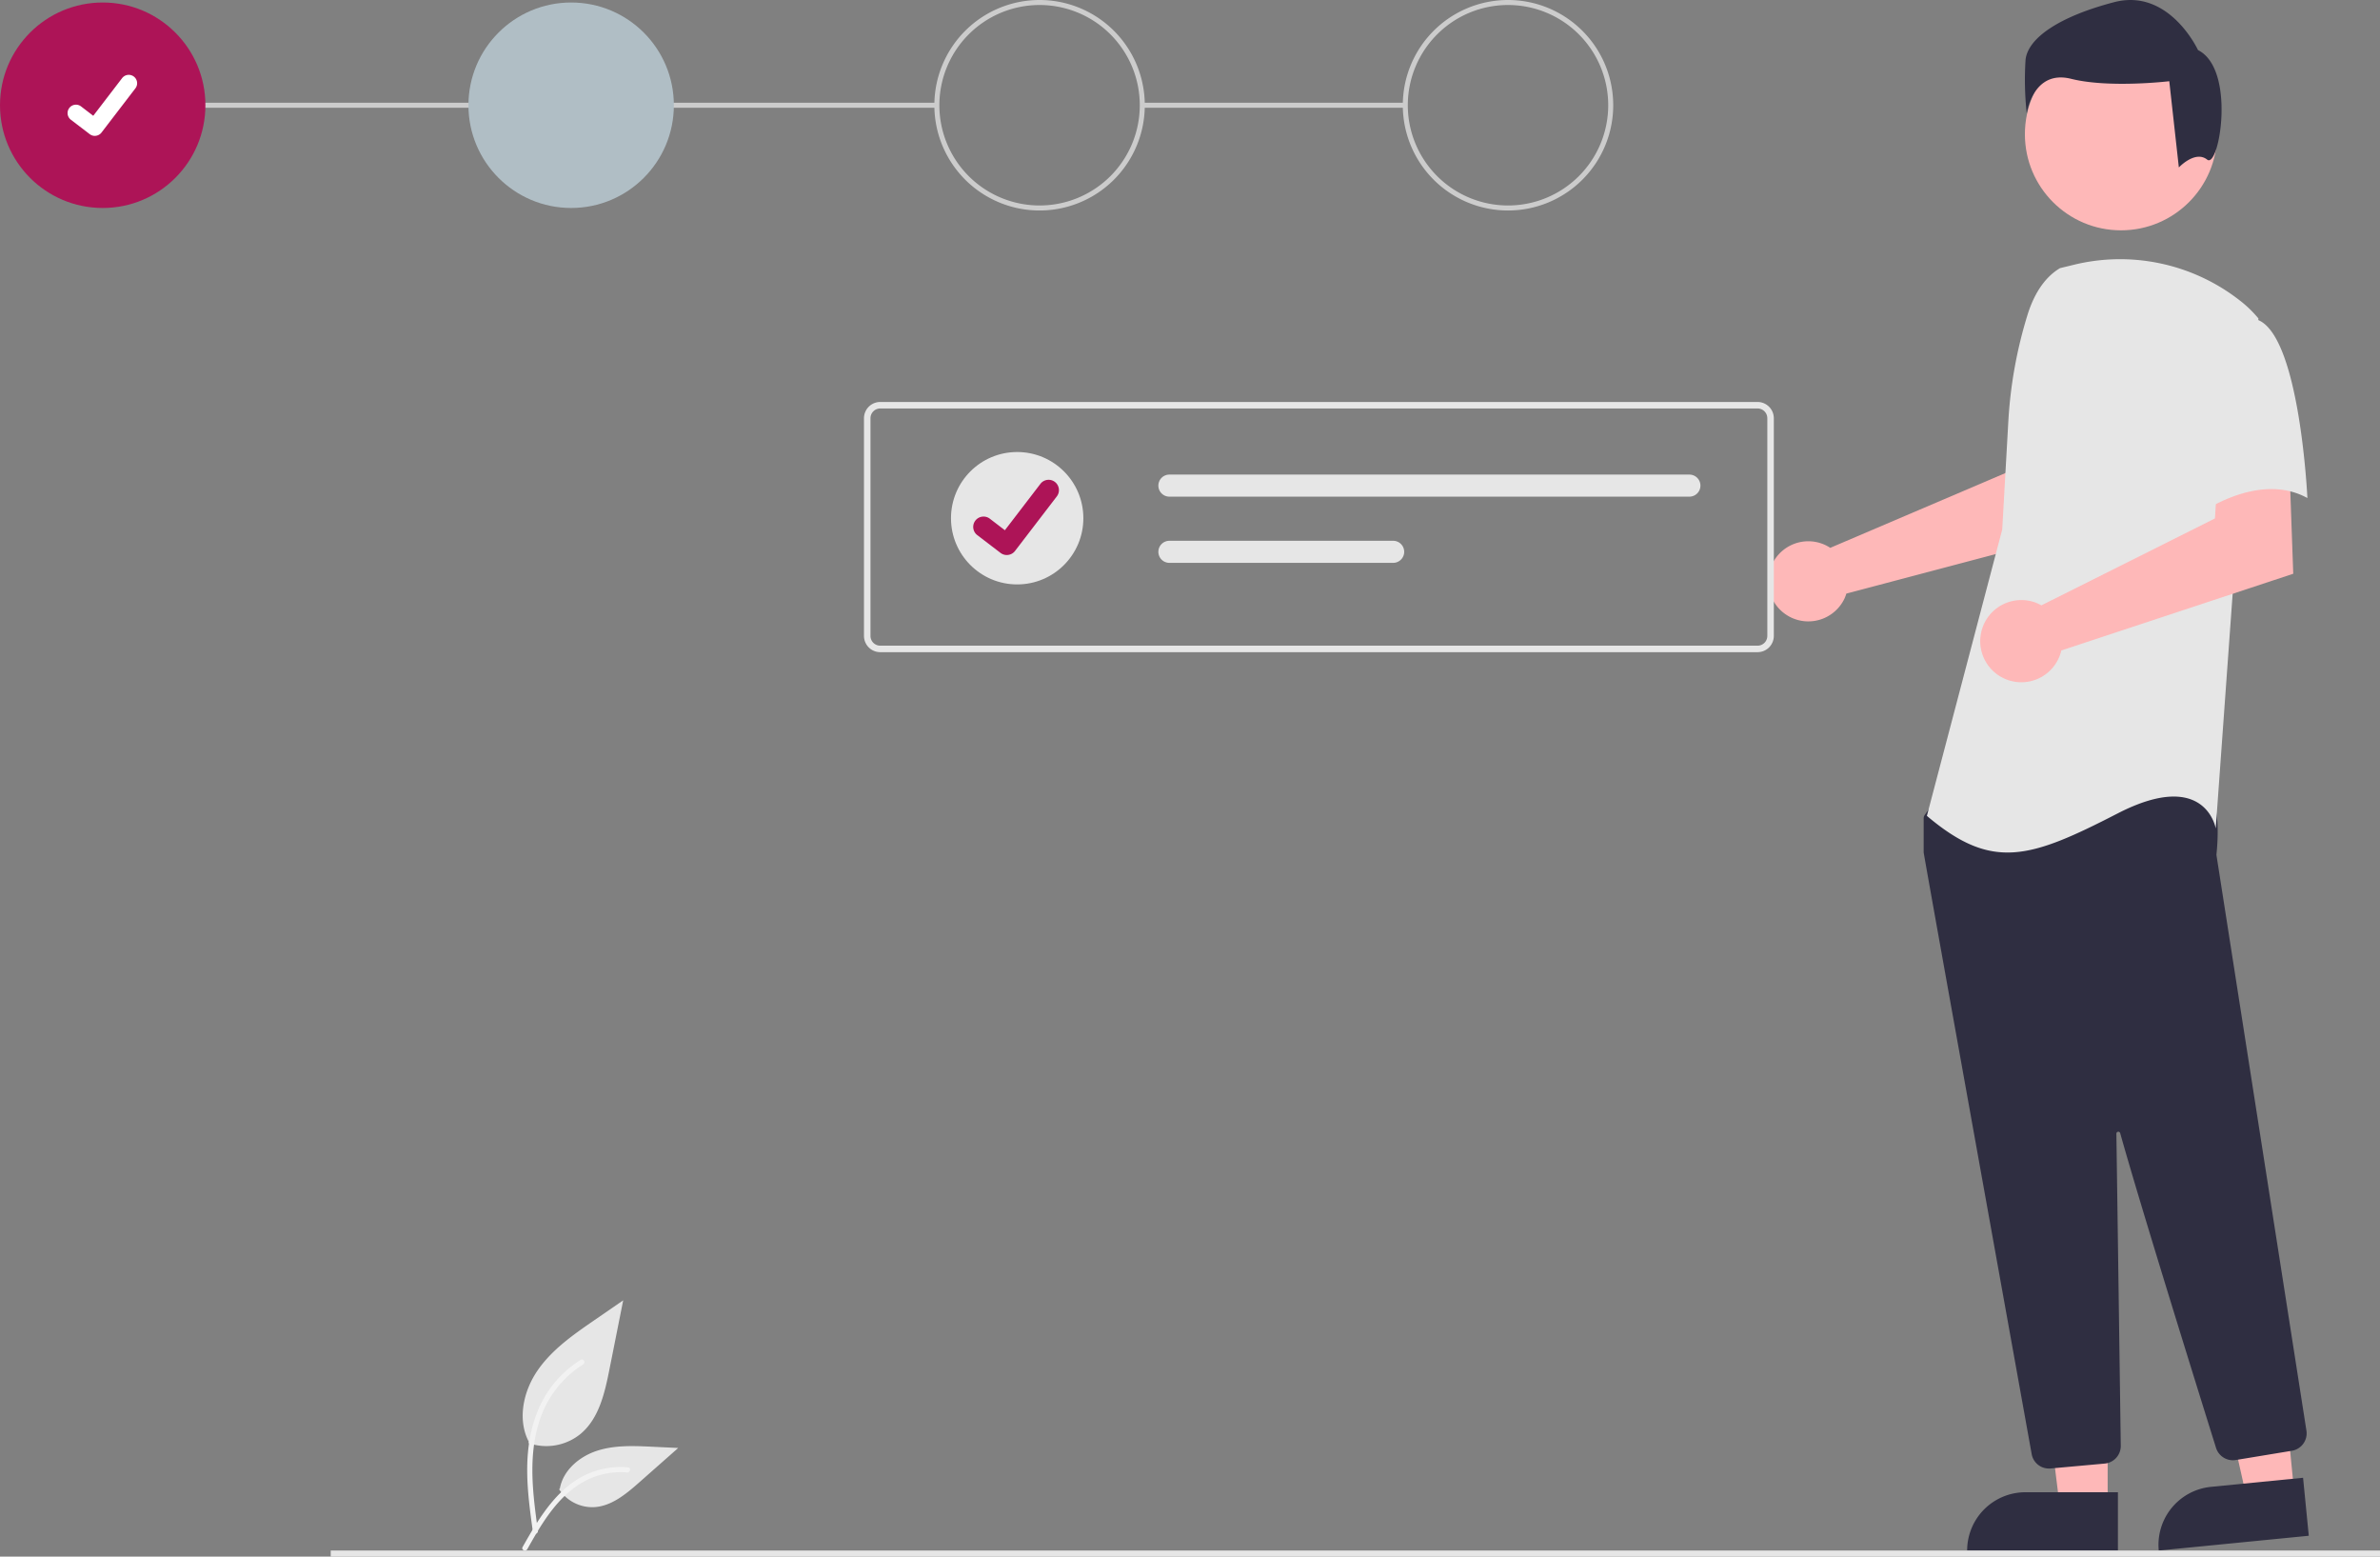 <svg height="559.94" viewBox="0 0 856.385 559.94" width="856.385" xmlns="http://www.w3.org/2000/svg"
>
  <rect x="0" y="0" width="856.385" height="559.94" fill="#808080" stroke="none"/>
  <g data-name="Group 47" id="Group_47" transform="translate(-171.808 -222.403)">
    <g data-name="Group 43" id="Group_43" transform="translate(-222.485 -67.725)">
      <rect data-name="Rectangle 113" fill="#ccc" height="1.803" id="Rectangle_113"
            transform="translate(805.32 327.084)" width="94.644"/>
      <rect data-name="Rectangle 114" fill="#ccc" height="1.803" id="Rectangle_114"
            transform="translate(431.249 327.084)" width="300.158"/>
      <circle cx="36.956" cy="36.956" data-name="Ellipse 115" fill="#AD1457" id="Ellipse_115"
              r="36.956" transform="translate(394.293 291.029)"/>
      <circle cx="36.956" cy="36.956" data-name="Ellipse 116" fill="#B0BEC5" id="Ellipse_116"
              r="36.956" transform="translate(562.85 291.029)"/>
      <path d="M873,259.344a37.858,37.858,0,1,1,37.858-37.858A37.858,37.858,0,0,1,873,259.344Zm0-73.913a36.055,36.055,0,1,0,36.055,36.055A36.055,36.055,0,0,0,873,185.431Z" data-name="Path 748"
            fill="#ccc"
            id="Path_748-248" transform="translate(-104.641 106.5)"/>
      <path d="M1060,259.344a37.858,37.858,0,1,1,37.858-37.858A37.858,37.858,0,0,1,1060,259.344Zm0-73.913a36.055,36.055,0,1,0,36.055,36.055A36.055,36.055,0,0,0,1060,185.431Z" data-name="Path 749"
            fill="#ccc"
            id="Path_749-249" transform="translate(-123.084 106.5)"/>
      <path d="M304.255,236.95a2.993,2.993,0,0,1-1.8-.6l-.032-.024-6.783-5.188a3.014,3.014,0,0,1,3.668-4.784l4.393,3.369,10.381-13.544a3.013,3.013,0,0,1,4.224-.558h0l-.064.089.066-.089a3.016,3.016,0,0,1,.557,4.225l-12.211,15.923a3.015,3.015,0,0,1-2.4,1.175Z" data-name="Path 395"
            fill="#fff"
            id="Path_395-250" transform="translate(124.149 102.054)"/>
    </g>
    <g data-name="Group 24" id="Group_24" transform="translate(808.073 222.403)">
      <path d="M314.19,545.413a14.214,14.214,0,0,1,1.987,1.108l63.154-26.954,2.253-16.636,25.235-.155-1.491,38.158-83.357,22.047a14.939,14.939,0,0,1-.631,1.7,14.411,14.411,0,1,1-7.151-19.265Z" data-name="Path 552"
            fill="#feb8b8"
            id="Path_552-251" transform="translate(-293.875 -349.453)"/>
      <path d="M312.83,797.912H295.567l-8.212-66.584h25.477Z" data-name="Path 553" fill="#feb8b8"
            id="Path_553-252" transform="translate(-190.709 -256.191)"/>
      <path d="M305.692,775.115h33.292v20.955H284.73a20.962,20.962,0,0,1,20.962-20.962h0Z" data-name="Path 554"
            fill="#2f2e41"
            id="Path_554-253" transform="translate(-213.164 -238.326)"/>
      <path d="M271.557,794.354l-17.178,1.69-14.7-65.458,25.355-2.491Z" data-name="Path 555" fill="#feb8b8"
            id="Path_555-254" transform="translate(-82.3 -257.51)"/>
      <path d="M254.863,774.674l33.126-3.263,2.054,20.857-53.981,5.317a20.958,20.958,0,0,1,18.8-22.911Z" data-name="Path 556"
            fill="#2f2e41"
            id="Path_556-255" transform="translate(-95.55 -239.834)"/>
      <ellipse cx="34.583" cy="34.583" data-name="Ellipse 84" fill="#feb8b8" id="Ellipse_84" rx="34.583"
               ry="34.583" transform="translate(92.343 13.688)"/>
      <path d="M281.584,839.584a6.3,6.3,0,0,1-6.217-5.21c-8.929-49.59-38.141-211.772-38.84-216.268a1.991,1.991,0,0,1-.023-.312V605.7a2.1,2.1,0,0,1,.393-1.228l3.858-5.4a2.082,2.082,0,0,1,1.611-.88c22-1.031,94.036-4.054,97.516.294h0c3.495,4.365,2.253,17.611,1.971,20.22l.014.272L374.233,825.96A6.353,6.353,0,0,1,369,833.19l-20.214,3.33a6.366,6.366,0,0,1-7.076-4.355c-6.252-19.978-27.216-87.184-34.482-113.19a.7.7,0,0,0-1.381.2c.363,24.79,1.24,88.036,1.549,109.881l.032,2.353a6.362,6.362,0,0,1-5.763,6.387l-19.492,1.766A5.871,5.871,0,0,1,281.584,839.584Z" data-name="Path 557"
            fill="#2f2e41"
            id="Path_557-256" transform="translate(-180.584 -311.329)"/>
      <path d="M296.727,463.319c-6.035,3.588-9.647,10.18-11.719,16.9a160.072,160.072,0,0,0-6.877,38.242L275.94,557.32,248.827,660.348c23.5,19.883,37.053,15.363,68.686-.9s35.247,5.422,35.247,5.422l6.325-87.663,9.037-95.793a42.485,42.485,0,0,0-6.846-6.581,69.923,69.923,0,0,0-59.761-12.673Z" data-name="Path 99"
            fill="#e6e6e6"
            id="Path_99-257" transform="translate(-191.749 -366.866)"/>
      <path d="M259.825,562.029a14.828,14.828,0,0,1,2.112.986l62.447-31.259,1.036-16.933,25.759-1.776,1.38,38.6-83.45,27.6a14.784,14.784,0,1,1-9.283-17.223Z" data-name="Path 558"
            fill="#feb8b8"
            id="Path_558-258" transform="translate(-163.653 -345.262)"/>
      <path d="M269.34,476.085c15.363,5.422,18.071,64.171,18.071,64.171-18.075-9.941-39.765,6.326-39.765,6.326s-4.518-15.365-9.941-35.246a34.54,34.54,0,0,1,7.229-32.535S253.975,470.66,269.34,476.085Z" data-name="Path 101"
            fill="#e6e6e6"
            id="Path_101-259" transform="translate(-93.417 -361.105)"/>
      <path d="M323.823,451.3c-4.309-3.447-10.187,2.816-10.187,2.816L310.189,423.1s-21.543,2.581-35.334-.862-15.943,12.5-15.943,12.5a110.654,110.654,0,0,1-.431-19.391c.862-7.756,12.064-15.512,31.885-20.683S320.528,411.9,320.528,411.9C334.324,418.789,328.137,454.751,323.823,451.3Z" data-name="Path 102"
            fill="#2f2e41"
            id="Path_102-260" transform="translate(-165.894 -393.886)"/>
    </g>
    <rect data-name="Rectangle 110" fill="#e6e6e6" height="2.19" id="Rectangle_110"
          transform="translate(290.808 780.153)" width="737.385"/>
    <path d="M265.082,644.111a19.474,19.474,0,0,0,18.806-3.313c6.587-5.528,8.652-14.636,10.332-23.07l4.97-24.945-10.405,7.165c-7.483,5.152-15.134,10.47-20.316,17.933s-7.443,17.651-3.28,25.726" data-name="Path 438"
          fill="#e6e6e6"
          id="Path_438-261" transform="translate(96.861 97.368)"/>
    <path d="M267.682,718.34c-1.31-9.542-2.657-19.206-1.738-28.85.816-8.565,3.429-16.93,8.749-23.789a39.574,39.574,0,0,1,10.153-9.2c1.015-.641,1.95.968.939,1.606A37.622,37.622,0,0,0,270.9,676.062c-3.24,8.241-3.76,17.224-3.2,25.977.338,5.294,1.053,10.553,1.774,15.805a.964.964,0,0,1-.65,1.144.936.936,0,0,1-1.144-.65Z" data-name="Path 439"
          fill="#f2f2f2"
          id="Path_439-262" transform="translate(95.868 55.076)"/>
    <path d="M289.28,713.477a14.336,14.336,0,0,0,12.491,6.447c6.323-.3,11.595-4.713,16.34-8.9l14.036-12.392-9.289-.444c-6.68-.32-13.533-.618-19.9,1.442s-12.231,7.018-13.394,13.6" data-name="Path 442"
          fill="#e6e6e6"
          id="Path_442-263" transform="translate(83.697 44.629)"/>
    <path d="M262.887,747.524c6.3-11.156,13.618-23.555,26.685-27.518a29.779,29.779,0,0,1,11.224-1.159c1.192.1.894,1.94-.3,1.837a27.665,27.665,0,0,0-17.912,4.739c-5.051,3.438-8.983,8.217-12.311,13.286-2.039,3.1-3.865,6.341-5.691,9.573C264,749.314,262.3,748.569,262.887,747.524Z" data-name="Path 443"
          fill="#f2f2f2"
          id="Path_443-264" transform="translate(96.961 31.377)"/>
    <g data-name="Group 46" id="Group_46" transform="translate(2 7)">
      <path d="M911.208,622.87H595.519a5.853,5.853,0,0,1-5.846-5.846V538.715a5.853,5.853,0,0,1,5.846-5.846H911.208a5.853,5.853,0,0,1,5.846,5.846v78.309A5.853,5.853,0,0,1,911.208,622.87ZM595.519,535.208a3.512,3.512,0,0,0-3.508,3.508v78.309a3.511,3.511,0,0,0,3.508,3.508H911.208a3.511,3.511,0,0,0,3.508-3.508V538.715a3.511,3.511,0,0,0-3.508-3.508Z" data-name="Path 138"
            fill="#e6e6e6"
            id="Path_138-265" transform="translate(-108.981 -172.87)"/>
      <path d="M690.369,556.72a3.969,3.969,0,1,0,0,7.938H877.477a3.969,3.969,0,0,0,0-7.938Z" data-name="Path 139"
            fill="#e6e6e6"
            id="Path_139-266" transform="translate(-99.78 -170.602)"/>
      <path d="M690.369,578.466a3.969,3.969,0,1,0,0,7.938h80.513a3.969,3.969,0,1,0,0-7.938Z" data-name="Path 140"
            fill="#e6e6e6"
            id="Path_140-267" transform="translate(-99.78 -168.533)"/>
      <g data-name="Group 45" id="Group_45">
        <circle cx="23.814" cy="23.814" data-name="Ellipse 18" fill="#e6e6e6" id="Ellipse_18" r="23.814"
                transform="translate(512 378)"/>
        <path d="M306.53,242.049a3.689,3.689,0,0,1-2.219-.738l-.04-.03-8.358-6.394a3.714,3.714,0,0,1,4.52-5.9l5.414,4.151,12.793-16.69a3.713,3.713,0,0,1,5.205-.688h0l-.079.11.082-.11a3.717,3.717,0,0,1,.687,5.206L309.488,240.6a3.715,3.715,0,0,1-2.954,1.448Z" data-name="Path 395"
              fill="#AD1457"
              id="Path_395-2-268" transform="translate(225.541 173)"/>
      </g>
    </g>
  </g>
</svg>
